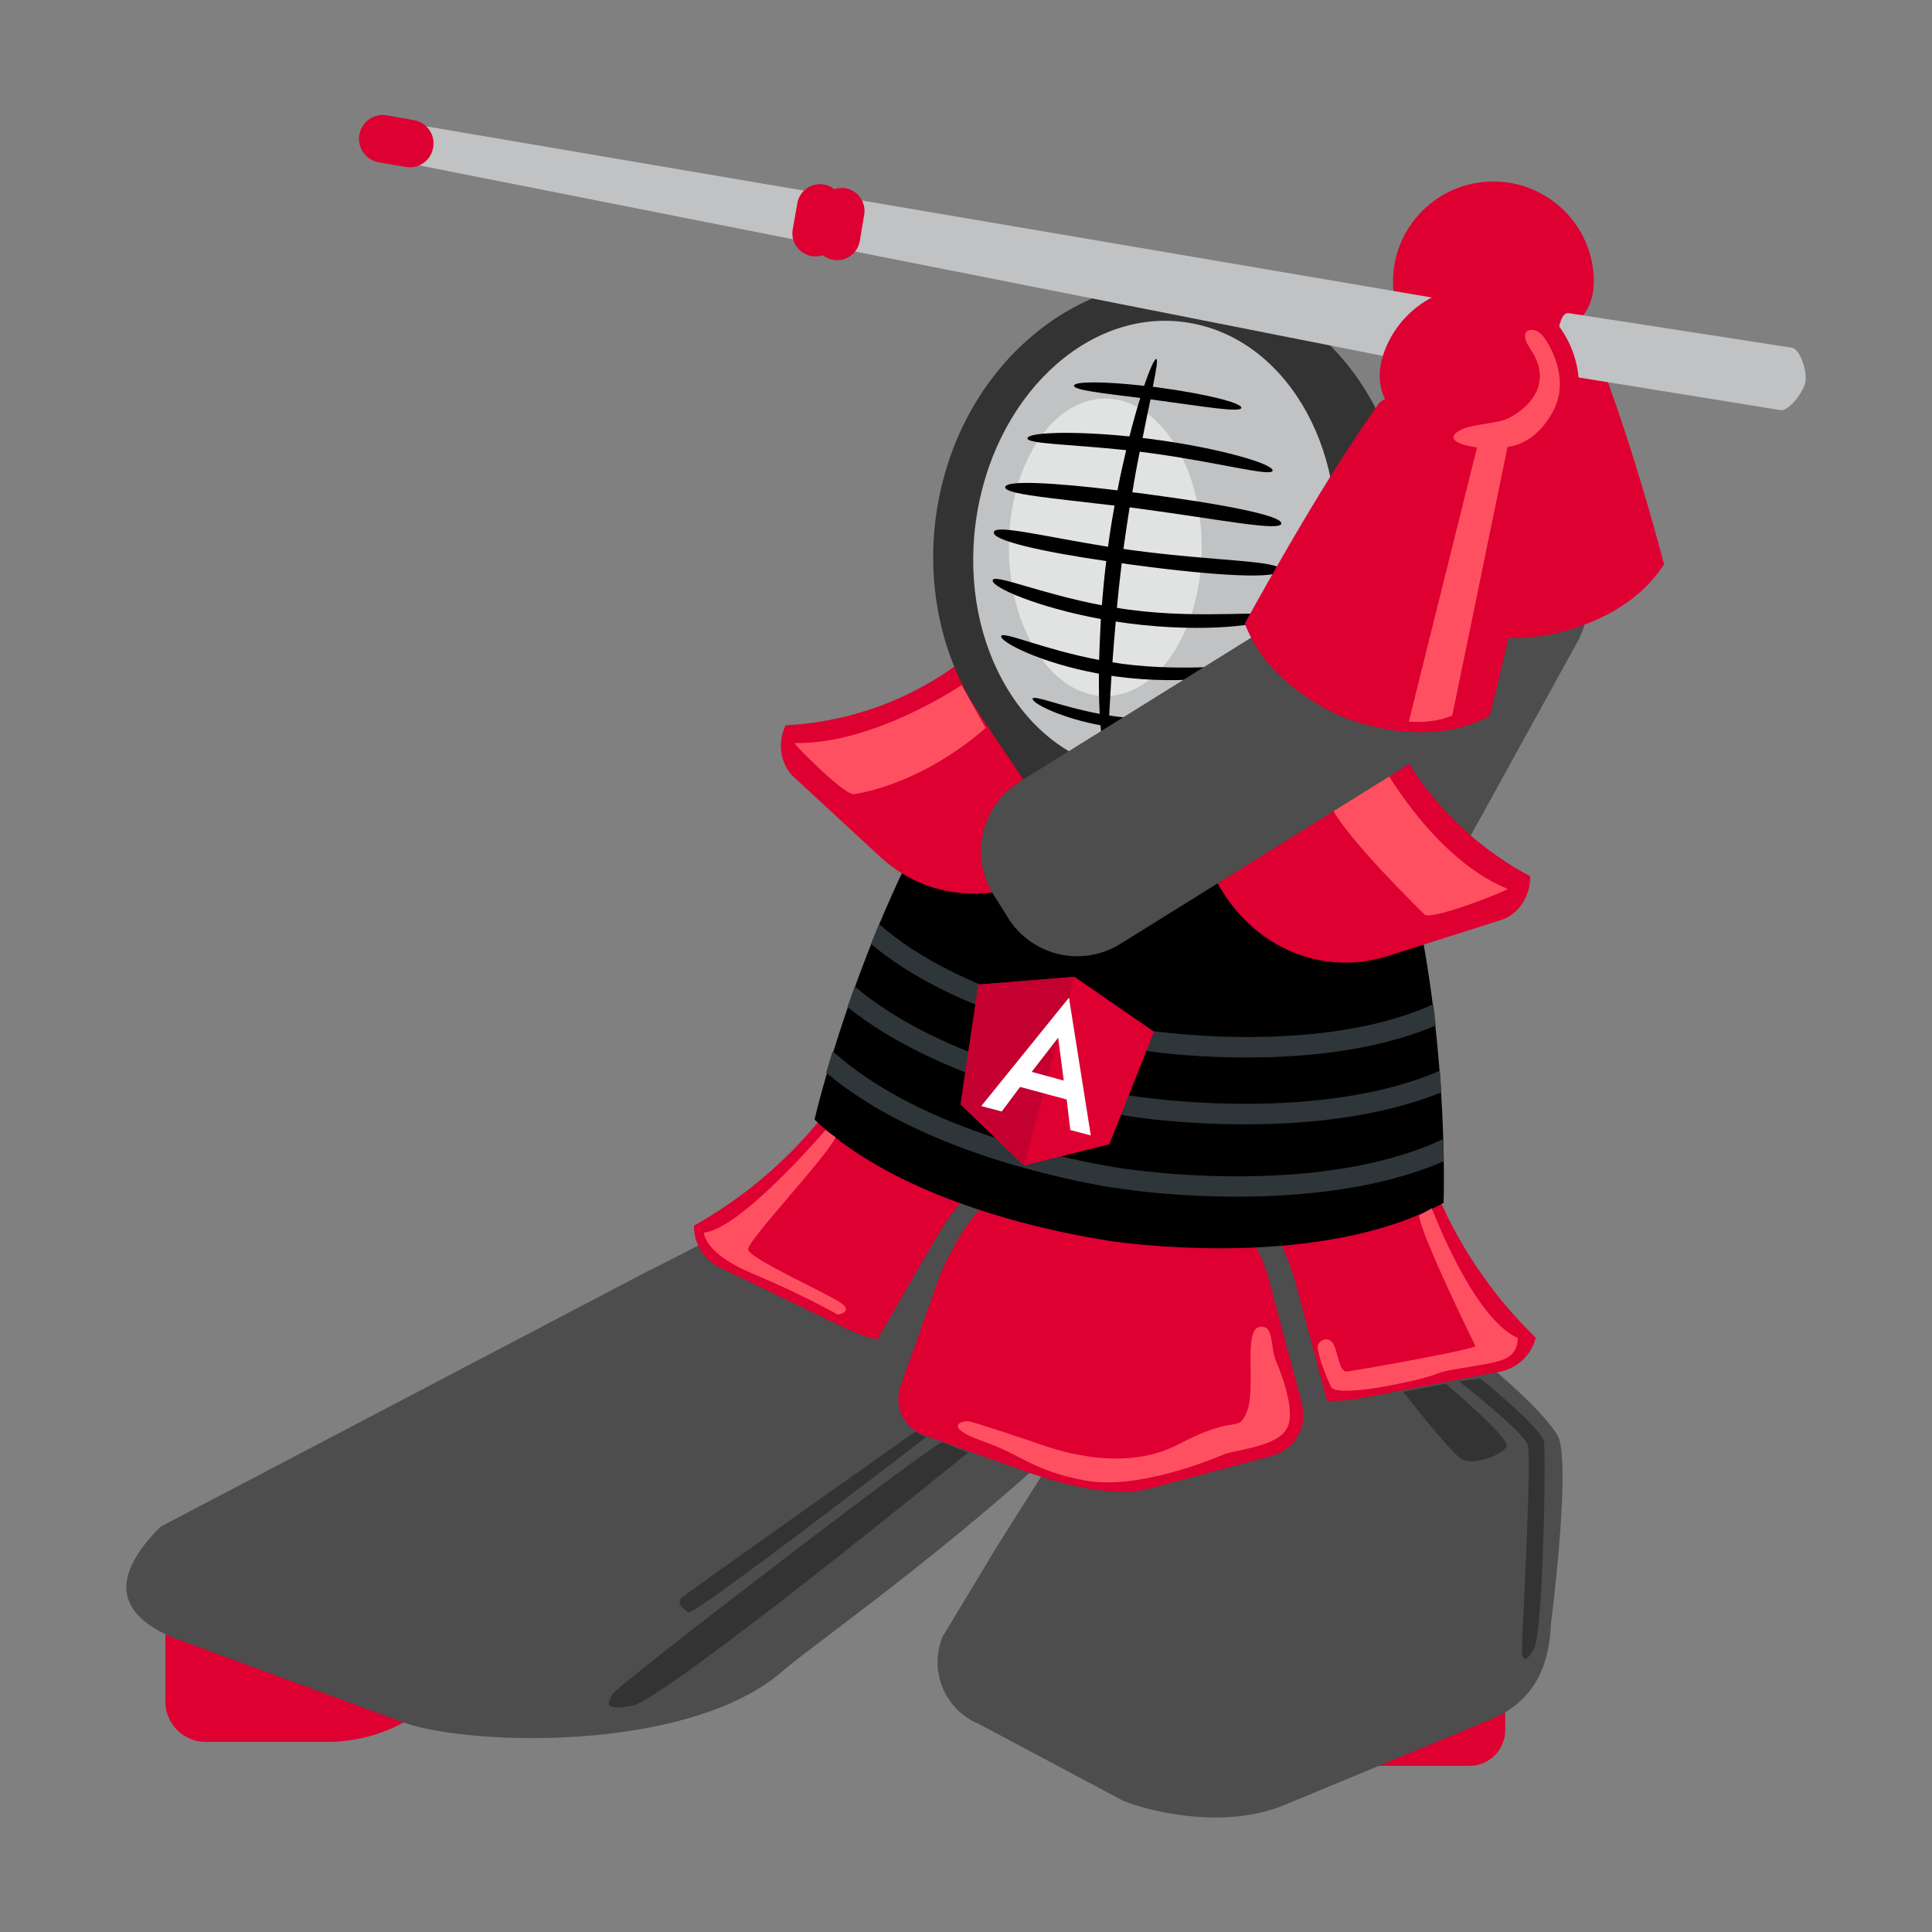 <?xml version="1.0" encoding="utf-8"?>
<!-- Generator: Adobe Illustrator 23.1.1, SVG Export Plug-In . SVG Version: 6.00 Build 0)  -->
<svg version="1.1" id="Layer_1" xmlns="http://www.w3.org/2000/svg" xmlns:xlink="http://www.w3.org/1999/xlink" x="0px" y="0px"
	 viewBox="0 0 1000 1000" style="enable-background:new 0 0 1000 1000;" xml:space="preserve">
<rect x="0" y="0" width="1000" height="1000" fill="#808080" stroke="none"/>
<style type="text/css">
	.st0{fill:#4D4D4D;}
	.st1{fill:#DD0031;}
	.st2{fill:#2E363A;}
	.st3{fill:#333333;}
	.st4{fill:#C0C2C4;}
	.st5{fill:#FF5061;}
	.st6{fill:#E1E3E3;}
	.st7{fill:#969FA5;}
	.st8{fill:#C3002F;}
	.st9{fill:#FFFFFF;}
	.st10{fill:#FFFFFF;stroke:#231F20;stroke-width:2;stroke-miterlimit:10;}
	.st11{fill:none;stroke:#231F20;stroke-width:3;stroke-miterlimit:10;}
	.st12{fill:#231F20;stroke:#231F20;stroke-width:3;stroke-miterlimit:10;}
	.st13{fill:none;stroke:#231F20;stroke-width:2;stroke-miterlimit:10;}
	.st14{fill:#231F20;}
	.st15{fill:#FFFFFF;stroke:#231F20;stroke-width:2;stroke-linejoin:round;stroke-miterlimit:10;}
	.st16{fill:#596770;}
	.st17{fill:none;stroke:#FF5061;stroke-width:3.603;stroke-linecap:round;stroke-miterlimit:10;}
	.st18{opacity:0.56;fill:#FFFFFF;enable-background:new    ;}
	.st19{fill:none;stroke:#C0C2C4;stroke-width:4;stroke-linecap:round;stroke-miterlimit:10;}
	.st20{fill:none;stroke:#FF5061;stroke-width:3;stroke-linecap:round;stroke-miterlimit:10;}
	.st21{stroke:#FFFFFF;stroke-width:2;stroke-miterlimit:10;}
	.st22{fill:#DD0031;stroke:#FFFFFF;stroke-width:2;stroke-miterlimit:10;}
	.st23{fill:#596770;stroke:#FFFFFF;stroke-width:2;stroke-miterlimit:10;}
	.st24{fill:#DD0031;stroke:#231F20;stroke-width:2;stroke-miterlimit:10;}
	.st25{fill:#596770;stroke:#231F20;stroke-width:2;stroke-miterlimit:10;}
	.st26{fill:#E1E5EA;}
	.st27{fill:#14B24B;}
</style>
<g>
	<g>
		<path class="st0" d="M816.5,332.2c11.3-20.5,3.8-46.2-16.7-57.5l-12.4-6.8c-20.5-11.3-46.2-3.8-57.5,16.7l-82.1,149
			c-11.3,20.5-3.8,46.2,16.7,57.5l12.4,6.8c20.5,11.3,46.2,3.8,57.5-16.7L816.5,332.2z"/>
		<path class="st1" d="M861.3,292.1c0,0-19.1-74.5-41.4-125.5c0,0-4.5-13.9-45-8.4v0c-0.4,0.1-0.8,0.1-1.1,0.2s-0.8,0.1-1.2,0.2v0
			c-40.4,6.6-40.6,21.2-40.6,21.2c-5.9,53.2-4.7,131.9-4.9,132.4c24.4,20.7,58.5,18.6,69.3,17.2v0c0,0,0.6-0.1,1.8-0.2
			c1.1-0.2,1.8-0.3,1.8-0.3v0C810.8,327,844,319.1,861.3,292.1z"/>
		<path class="st1" d="M765.3,94.5c28.4-4.2,54.8,15.3,59.1,43.7s-16.2,38.2-44.6,42.4c-28.4,4.2-54,1.3-58.2-27.1
			C717.3,125.2,736.9,98.7,765.3,94.5z"/>
		<path class="st4" d="M805.9,174.4c-1,5.2-5.7,18.1-1.6,18.9l117.4,19c4,0.7,11.9-9.4,12.8-14.7l0,0c1-5.2-2.8-16.9-6.9-17.6
			l-115.5-17.9C808.1,161.4,806.9,169.2,805.9,174.4L805.9,174.4z"/>
		<path class="st1" d="M779.1,878.7l0,16.8c0,10.2-8.3,18.5-18.5,18.5H705c-3.2,0-6.4-0.3-9.5-0.7L779.1,878.7z"/>
		<path class="st1" d="M86.8,835.4l125.4,51.9c0.8,0.3,1.5,0.6,2.3,0.9c-13.1,8.5-28.6,13.4-45.3,13.4h-62.7
			c-11.5,0-20.9-9.3-20.9-20.9v-45.9C86,834.9,86.4,835.2,86.8,835.4z"/>
		<path class="st0" d="M83.1,790.2l252.3-132.3c107.6-52.9,213.9-133.4,284.4-84.7C721.8,643.7,430.4,842.4,406,864.2
			c-49.4,44.1-168.2,39.4-199.4,26.5L90.2,847.9C70.4,839.7,49.6,823.7,83.1,790.2z"/>
		<path class="st0" d="M802.8,840.2c0,0,9.7-75.4,4.4-94.8c-5.3-19.4-143.1-138.7-222.3-105.8c-44.4,18.4-24.7,69.1-37.9,111.6
			c-1.2,2.5-34.5,54.4-35.3,56.5l-23.8,39.4c-7.3,17.7,1.1,37.9,18.7,45.2l74.6,39.7c13.5,5.6,52.4,15.2,83.5,2.3l107.6-44.6
			C792.1,881.3,801.9,864.9,802.8,840.2z"/>
		<g>
			<path class="st1" d="M486.1,661.3c1.8-5,4-9.7,6.7-14.1c10.8-22.2,30.7-39.8,56.4-46.6c46.9-12.5,95.2,15.3,107.7,62.3l17,63.7
				c3.2,11.7-3.8,23.8-15.5,26.9l-63.8,17.1c-27.5,7.3-73.6-13-72.2-12l-44.3-15.8c-10.3-3.7-15.7-15.1-12-25.4L486.1,661.3z"/>
			<path class="st1" d="M602.5,585c13.1-25.1,37.1-44.3,67.1-50c19.8-3.8,39.3-1.1,56.4,6.4c2.5,44.3,17.8,88.4,46.9,126.3
				c6.8,8.9,14.2,17.1,22,24.7c-2.2,8.7-9.2,15.8-18.7,17.6l-70.7,13.5c-6.2,1.2-12.5,1.7-18.6,1.7l-16.1-60.3
				C660.9,627.9,634.9,599.5,602.5,585z"/>
			<path class="st1" d="M386.5,616.4c37.5-28.8,63.6-67,77.3-108.7c18.3-2.8,37.6-0.3,55.6,8.4c27.2,13.2,45.2,37.7,51.3,65.1
				c-34.8,5.5-66.9,26-85.8,58.8L454,693.4c-5.9-1.5-11.7-3.6-17.4-6.4l-64.1-31c-8.6-4.1-13.4-12.7-13.3-21.6
				C368.6,629.1,377.7,623.1,386.5,616.4z"/>
		</g>
		<path d="M421.6,579.5c0,0,20.8-90.4,66.5-167.9c0,0,21.2-19.6,119.5-7.5l0,0c1,0.1,1.9,0.3,2.8,0.4c0.9,0.1,1.9,0.2,2.8,0.4l0,0
			c98.1,13.8,113.4,38.2,113.4,38.2c24,86.7,20.6,179.5,20.6,179.5c-55.5,30.2-137.7,23.8-164.1,20.8v0c0,0-1.5-0.2-4.3-0.5
			c-2.7-0.3-4.2-0.6-4.2-0.6v0C548.5,638.3,467.4,623.1,421.6,579.5z"/>
		<path class="st1" d="M524.4,316.9c7.4-8.8,13.7-18.1,18.9-27.8c7.4,3.1,14.5,7.6,20.8,13.5c33,30.5,35.5,86.7,5.5,125.6
			c-30,38.9-81,45.8-114,15.3l-44.8-41.4c-7-6.5-8.5-17.6-4.2-26.7C450.7,373.2,493.7,353.3,524.4,316.9z"/>
		<path class="st1" d="M709.6,350c-3-11.1-4.7-22.3-5.4-33.4c-8.1-0.3-16.4,0.7-24.7,3.4c-43.1,13.7-69.4,64-58.6,112.2
			c10.7,48.3,54.3,76.3,97.5,62.6l58.5-18.6c9.2-2.9,15.2-12.4,15.2-22.6C752.8,432.7,722,396.3,709.6,350z"/>
		<path class="st3" d="M561.6,451.1L507,369.7c-40.2-60-28.7-147.1,25.7-194.5c54.4-47.5,131.2-37.3,171.4,22.7
			c40.2,59.9,28.7,147-25.7,194.5l-73.9,64.4C590.9,468.7,571.7,466.1,561.6,451.1z"/>
		<path class="st4" d="M505,270.6c-8.5,64.1,26.1,121.6,77.3,128.3s99.6-39.7,108-103.8c8.5-64.1-26.1-121.6-77.4-128.4
			C561.9,159.9,513.5,206.4,505,270.6z"/>
		<g>
			<path class="st2" d="M597.9,579.5l-5.1-0.6c0,0-1.3-0.2-3.7-0.5l-1.3-0.2c-2.4-0.3-3.7-0.5-3.7-0.5l-1.6-0.3
				c-24.7-4-96.9-18.5-143.9-56.2c1.2-3.4,2.5-7,3.8-10.6c45.7,38.7,120.6,53,143.4,56.6l2.1,0.3c0.6,0.1,1.3,0.2,2.1,0.3l1.6,0.2
				l2.6,0.3c22.5,2.8,96.8,9.4,151.1-14.1c0.3,3.8,0.5,7.5,0.7,11.2C693.2,586.8,625.2,582.4,597.9,579.5z"/>
			<path class="st2" d="M577,614.9c-25.8-4.2-101.8-19.5-149.4-59.7c1-3.4,2.1-7.1,3.4-11.1c46.1,41.7,125.7,56.9,149.4,60.6
				l2.1,0.3c0.6,0.1,1.4,0.2,2.2,0.3c0.6,0.1,1.2,0.2,1.7,0.2l2.6,0.3c23.5,2.9,102.4,9.9,158-16.2c0.1,4.2,0.2,8,0.2,11.5
				c-54.2,23.4-126,18.8-154.3,15.8l-5.1-0.6c0,0-1.4-0.2-3.8-0.5c-0.4-0.1-0.9-0.1-1.4-0.2c-2.4-0.3-3.8-0.6-3.8-0.6L577,614.9z"/>
			<path class="st2" d="M741.9,519.8c0.5,3.7,0.9,7.4,1.2,11c-49.5,21.1-114.5,17.1-140.7,14.3l-5.1-0.6c0,0-1.2-0.1-3.4-0.5
				l-1.4-0.2c-2.2-0.3-3.4-0.5-3.4-0.5l-1.9-0.3c-0.8-0.1-1.7-0.3-2.7-0.5l-0.5-0.1c-26.4-4.6-91.5-18.9-133.2-53.8
				c1.4-3.4,2.8-6.8,4.2-10.3c42.4,37.4,114.2,51.1,135.7,54.5l2,0.3c0.5,0.1,1.2,0.2,2,0.3l1.5,0.2l2.4,0.3
				C619.9,536.6,691,542.9,741.9,519.8z"/>
		</g>
		<ellipse class="st6" cx="572.1" cy="283.3" rx="49.9" ry="77"/>
		<path class="st5" d="M780.3,460.1c1,0.4-36.4,15.5-42.7,13.5c0,0-42.2-41-49-56.9l21.5-30.4C710,386.4,738,442.8,780.3,460.1z"/>
		<path class="st5" d="M411.3,384.6c-1,0,24.5,25.9,30.4,26.5c0,0,33.2-3.7,68.5-34.3l-12.5-22.2
			C497.7,354.6,452.4,385.4,411.3,384.6z"/>
		<path class="st5" d="M427.3,584.9c0,0-43.6,51.1-62.9,53.1c0,0-0.5,10.5,25.1,21.2s44.1,21.2,44.1,21.2s7.6-1,2.5-5.4
			s-48.9-23.6-48.9-28.4s41.2-48.4,45.3-58L427.3,584.9z"/>
		<path class="st5" d="M741.1,625.4c0,0,21.2,56.7,44.4,67.1c0,0,1,7.6-6.9,11s-28.6,4.7-35.3,7.7s-51.2,12.8-54.3,6.7
			s-7.3-18-6.9-21.1c0.5-3.1,5-5.3,7.7-1.7c2.7,3.6,3.1,15.3,7.4,14.8s61.9-10.6,66.5-13.1c0,0-28.2-57.3-29.2-67.7L741.1,625.4z"/>
		<path class="st5" d="M660.4,704.4c0,0,10.9,24.2,6,34.4c-4.9,10.3-26.6,11.3-33.2,14.1c-6.6,2.8-45.1,18.6-72.1,13.3
			c-27-5.2-31.1-12.7-52.3-20.2c-21.2-7.5-11.1-10.8-7.4-10.3s29.5,9.4,35.1,11.2s42.8,16.8,73.6,0.6s30.5-5.2,35.3-16.9
			c4.8-11.7-1.9-41.7,6.2-43.7C659.7,685.1,657.3,696.8,660.4,704.4z"/>
		<path d="M514.4,275.5c0.6-4.3,25.5,2.1,59.1,7.5c1-7.3,2.1-14.4,3.4-21.3c-32.6-3.9-57.1-5.9-56.6-9.6c0.5-3.7,25.4-2.3,58.1,1.7
			c1.4-7.4,3-14.4,4.5-20.8c-29.2-3.1-51.5-3.2-51.1-6.2c0.4-3,23.2-3.9,52.8-0.9c1.9-7.5,3.8-14.2,5.6-19.9
			c-19.7-2.5-34.6-4.1-34.3-6.4c0.3-2.3,16-2.2,36.3,0.1c3-8.9,5.4-14,6.3-13.9c0.9,0.1,0,5.4-1.8,14.4c1,0.1,2,0.2,3.1,0.4
			c23.9,3.2,43,7.9,42.7,10.5c-0.3,2.6-19.6-0.7-43.5-3.9c-1.2-0.2-2.3-0.3-3.5-0.5c-1.2,5.7-2.6,12.4-4.1,20
			c1.6,0.2,3.3,0.4,4.9,0.6c35.1,4.6,62.9,12.9,62.4,16.3c-0.5,3.4-28.3-4.4-63.4-9.1c-1.8-0.2-3.6-0.5-5.4-0.7
			c-1.3,6.6-2.6,13.5-3.8,21c2.1,0.2,4.2,0.5,6.4,0.8c39.5,5.2,71.3,11.2,70.7,15.4c-0.5,4.2-32.3-2.2-71.8-7.5
			c-2.3-0.3-4.5-0.6-6.7-0.9c-1.1,6.9-2.2,14.1-3.2,21.5c2.3,0.4,4.7,0.7,7.1,1c40.9,5.4,74.8,5,74.1,10c-0.7,4.9-34.2,2.9-75.1-2.6
			c-2.4-0.3-4.7-0.6-7-1c-1,8-1.8,15.7-2.5,23.1c2.1,0.4,4.3,0.7,6.5,1c39.5,5.2,72.8-0.5,72.3,3.7c-0.6,4.2-33.7,8.5-73.2,3.3
			c-2.1-0.3-4.2-0.6-6.2-0.9c-0.7,7.4-1.2,14.6-1.7,21.1c1.7,0.3,3.4,0.5,5.1,0.8c35.1,4.6,64.7-0.9,64.3,2.5s-32,8.8-67.1,4.1
			c-1-0.1-1.9-0.3-2.8-0.4c-0.5,7.9-0.9,14.8-1.2,20.5c1.1,0.2,2.1,0.3,3.2,0.5c23.9,3.2,44.1-0.3,43.8,2.3
			c-0.4,2.6-20.6,6.6-44.5,3.4c-1-0.1-1.9-0.3-2.9-0.4c-0.5,7.3-1,11.5-1.8,11.4c-0.8-0.1-1.7-4.5-2.3-12.1
			c-20.5-3.8-35.4-11.4-35.1-13.7c0.3-2.3,14.8,4.1,34.7,7.8c-0.3-5.8-0.5-12.8-0.4-20.8c-30.1-5.5-51-16.3-50.6-19.4
			c0.4-3,21.6,6.8,50.7,12.3c0.2-6.6,0.5-13.7,0.9-21.2c-32.6-6-56.4-16.3-56-20c0.5-3.7,24.1,6.7,56.5,12.9
			c0.6-7.4,1.3-15,2.3-22.9C538.9,285.5,513.8,279.8,514.4,275.5z"/>
		<g>
			<path class="st4" d="M205.2,73c-1,5.6,2.6,10.9,8.2,11.9l536.2,106c5.6,1,15.6-9.5,16.6-15.1l0,0c1-5.6-4.8-18.3-10.3-19.3
				L217.1,64.8C211.5,63.8,206.2,67.5,205.2,73L205.2,73z"/>
			<path class="st1" d="M410.3,118.8l2.4-13.6c1.1-6.5,7.3-10.8,13.8-9.7c2,0.3,3.8,1.2,5.3,2.4c1.8-0.6,3.7-0.8,5.8-0.5
				c6.5,1.2,10.8,7.3,9.7,13.8l-2.3,13.6c-1.1,6.5-7.3,10.8-13.8,9.7c-2-0.4-3.8-1.2-5.3-2.4c-1.8,0.6-3.7,0.8-5.7,0.5
				C413.5,131.4,409.2,125.2,410.3,118.8z"/>
			<path class="st1" d="M186,69.7c-1.2,6.7,3.3,13.1,10,14.3l14,2.4c6.7,1.2,13.1-3.3,14.2-10l0,0c1.2-6.7-3.3-13.1-10-14.2l-14-2.5
				C193.6,58.5,187.2,63,186,69.7L186,69.7z"/>
		</g>
		<path class="st0" d="M724.4,398.6c19.9-12.4,25.9-38.5,13.5-58.3l-7.5-12c-12.4-19.9-38.5-25.9-58.3-13.5l-144.4,89.9
			c-19.9,12.4-25.9,38.5-13.5,58.3l7.5,12c12.4,19.9,38.5,25.9,58.3,13.5L724.4,398.6z"/>
		<path class="st1" d="M771,370.7c0,0,19.7-74.4,25.2-129.8c0,0,2.9-14.3-35.1-29.3l0,0c-0.4-0.1-0.7-0.3-1.1-0.4s-0.7-0.3-1.1-0.4
			l0,0c-38.4-14-45.7-1.3-45.7-1.3c-31.2,43.5-68.5,112.8-68.9,113.2c11.2,30,42,44.8,52.1,48.9v0c0,0,0.6,0.2,1.6,0.6
			c1.1,0.4,1.7,0.6,1.7,0.6v0C709.9,376.4,742.7,385.8,771,370.7z"/>
		<path class="st1" d="M783.7,151.3c26.8,10.2,40.3,40.2,30.2,67c-10.2,26.8-32.8,25.4-59.6,15.2c-26.8-10.2-47.7-25.2-37.6-52
			C726.9,154.7,756.9,141.2,783.7,151.3z"/>
		<path class="st5" d="M799.4,174.9c0,0,14.2,19,4.7,37.5c-9.5,18.4-23.8,18.9-23.8,18.9l-28.6,139c0,0-8.4,4.3-22.5,3.2l35.3-141.9
			c0,0-16.1-1.9-11.3-7.1s20.4-4.7,27.1-7.8c6.7-3.1,25.7-15.7,11.7-36.3C784.5,169.5,794.9,168,799.4,174.9z"/>
		<path class="st3" d="M748.3,716.2c0,0,33.6,28.3,31.5,32.5c-2.1,4.2-17.3,10.5-23.6,6.3c-6.3-4.2-29.9-34.6-29.9-34.6L748.3,716.2
			z"/>
		<path class="st3" d="M766.2,713.5c0,0,32,25.7,33,33s-0.5,98.5-5.2,106.9c-4.7,8.4-6.3,5.2-6.3,0.5s5.2-99.1,3.1-105.9
			c-2.1-6.8-35.6-33-35.6-33L766.2,713.5z"/>
		<path class="st3" d="M501.1,751.8c0,0-156.9,127.9-173.7,131c-16.8,3.1-12-2.1-10.5-5.8c1.5-3.8,170.3-133.4,171-130.5
			L501.1,751.8z"/>
		<path class="st3" d="M479.3,743.9c0,0-120.4,92.8-123,90.7s-6.8-4.7-3.1-7.9S473.7,741,473.7,741L479.3,743.9z"/>
	</g>
	<g>
		<polygon class="st1" points="556.2,505.6 556.2,505.6 556.2,505.6 597.3,534 574.2,592.3 530,603.3 530,603.3 530,603.3 
			497.2,571.6 506.4,509.6 		"/>
		<polygon class="st8" points="556.2,505.6 553.3,516.4 553.3,516.4 540,565.9 540,565.9 530,603.3 530,603.3 497.2,571.6 
			506.4,509.6 		"/>
		<path class="st9" d="M553.3,516.4L553.3,516.4L553.3,516.4L553.3,516.4l-45.4,56.1l0,0l10.6,2.8l0,0l9.5-12.7l24.1,6.5l1.9,15.8
			l0,0l10.6,2.8l0,0L553.3,516.4L553.3,516.4z M547.7,537.1l2.9,22.2l-16.6-4.5L547.7,537.1z"/>
	</g>
</g>
</svg>
